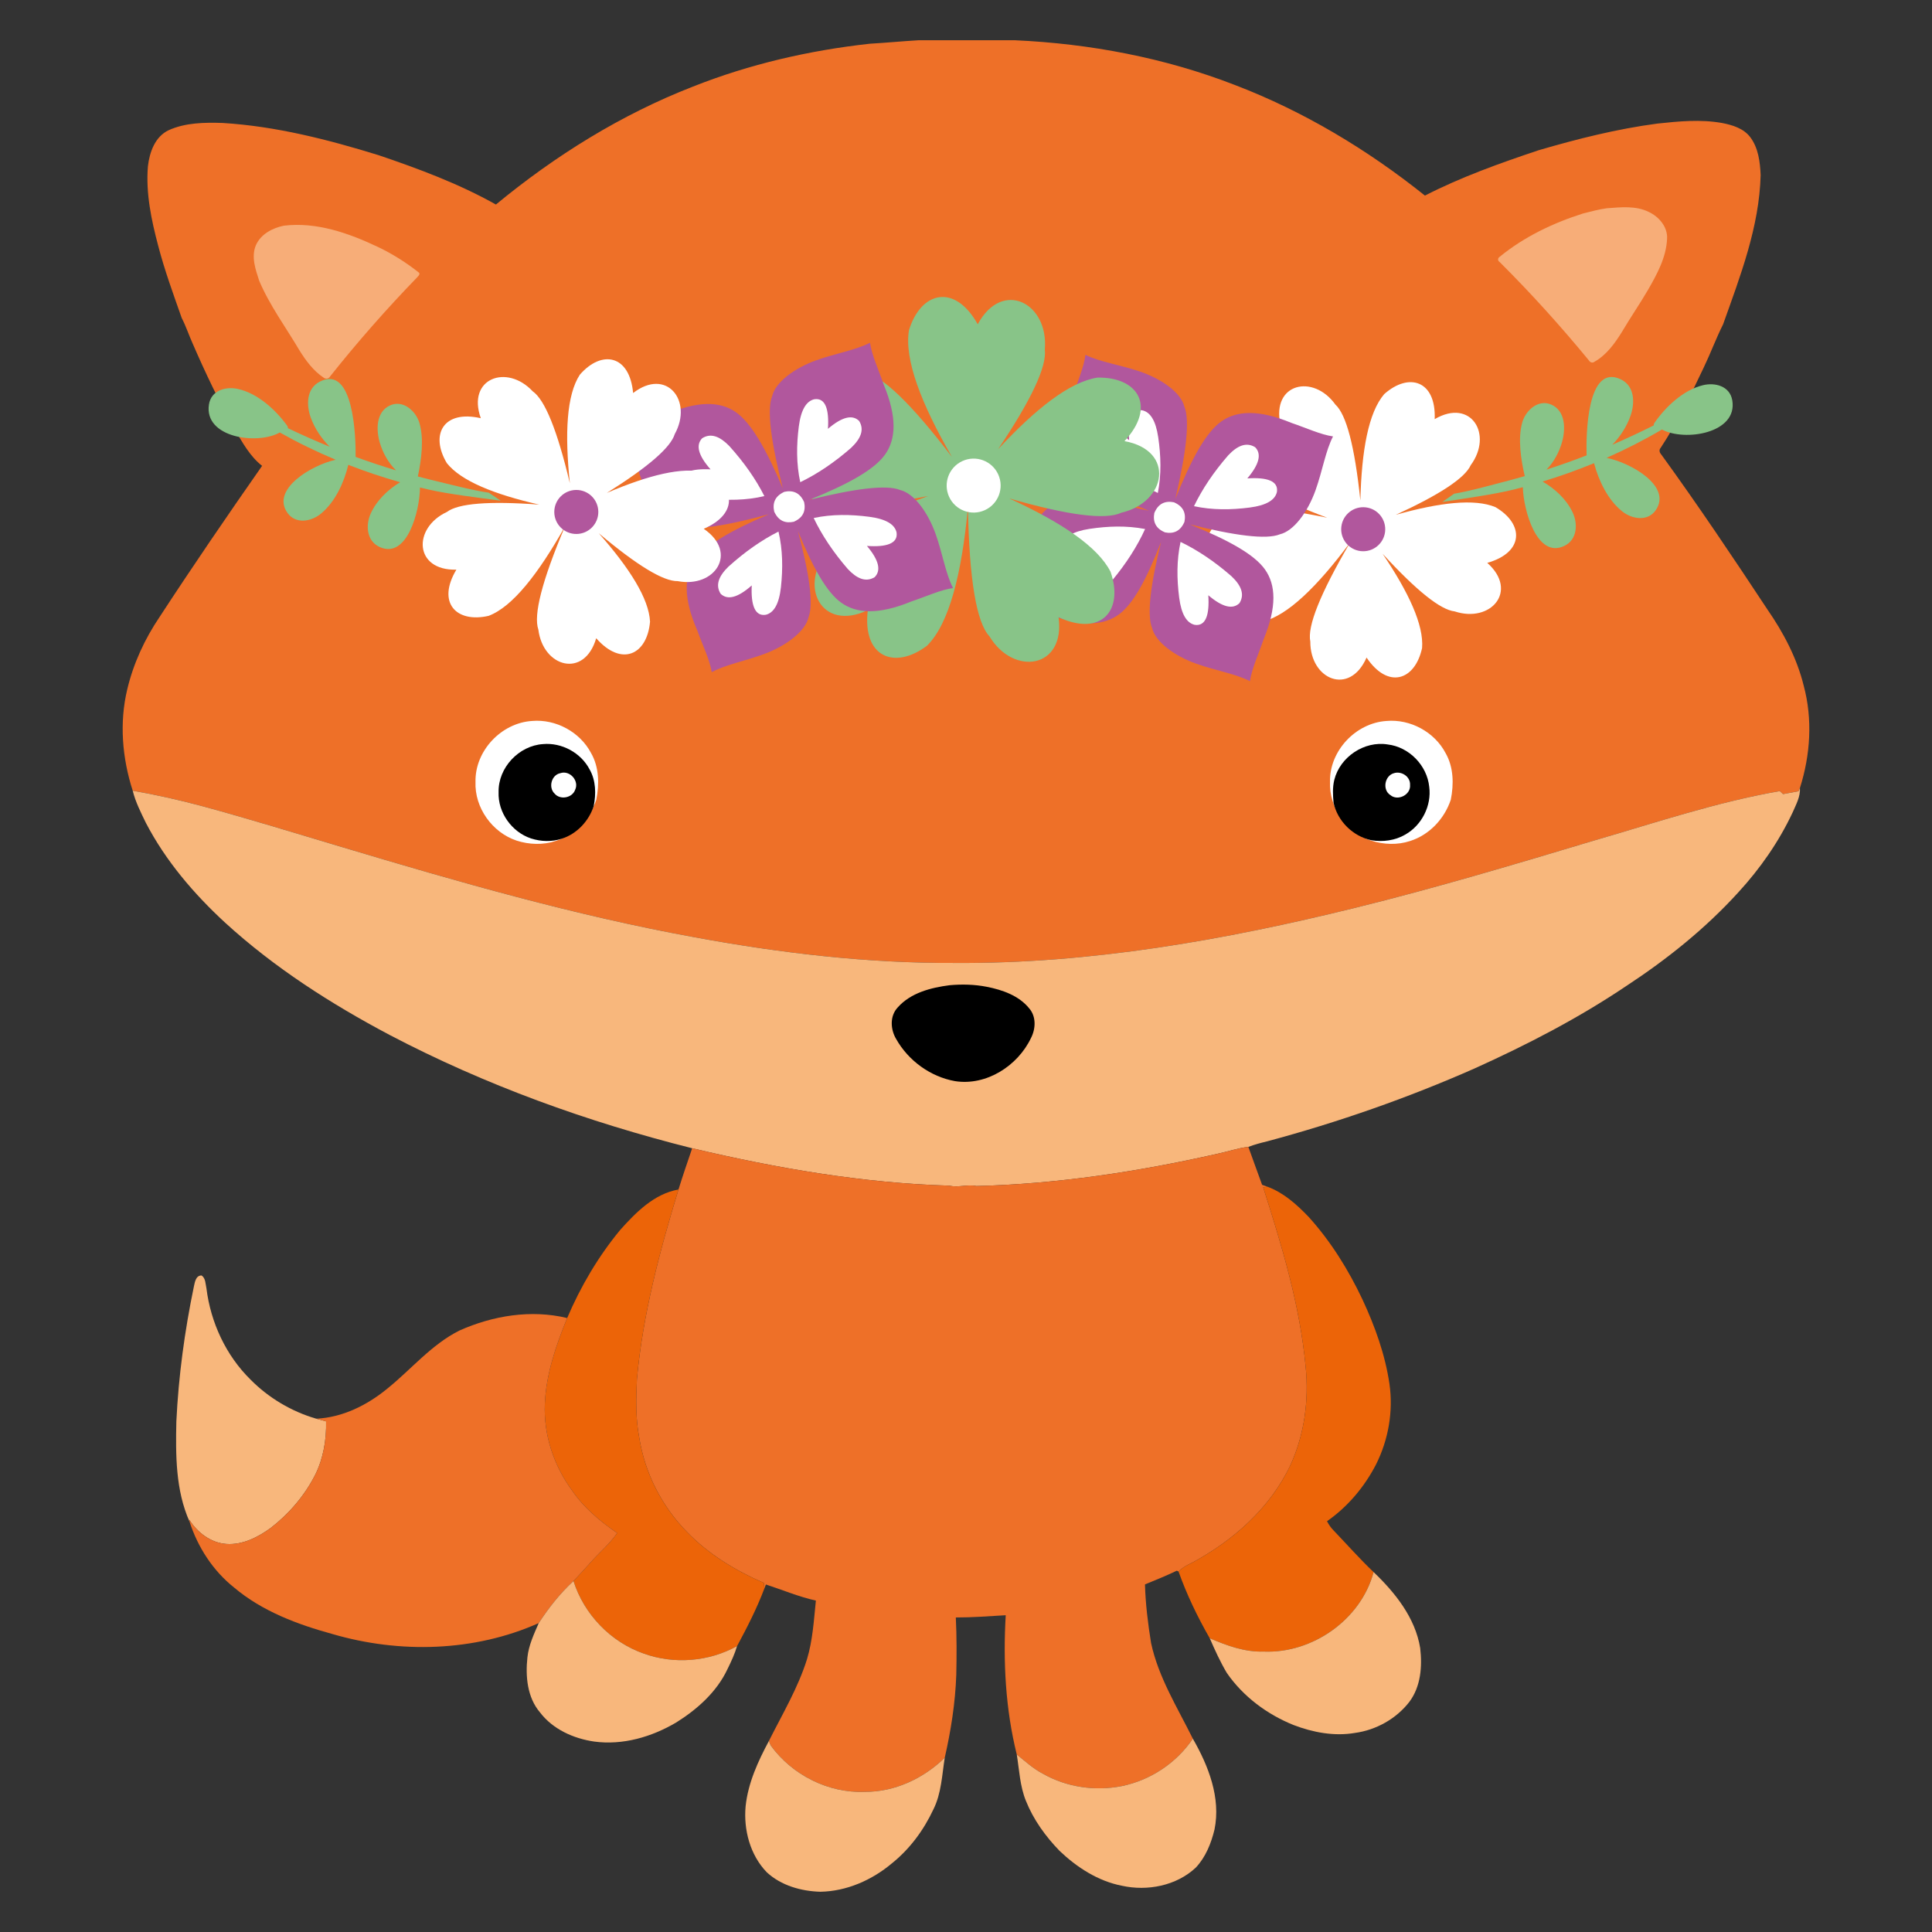 <?xml version="1.0" encoding="utf-8"?>
<!-- Generator: Adobe Illustrator 19.2.1, SVG Export Plug-In . SVG Version: 6.00 Build 0)  -->
<svg version="1.1" id="Layer_1" xmlns="http://www.w3.org/2000/svg" xmlns:xlink="http://www.w3.org/1999/xlink" x="0px" y="0px"
	 width="864px" height="864px" viewBox="0 0 864 864" enable-background="new 0 0 864 864" xml:space="preserve">
<rect x="0" y="0" width="864" height="864" fill="#333333" stroke="none"/>
<g>
	<g>
		<path fill="#EE7028" d="M410.736,18h43.16c33.518,1.522,66.94,7.818,98.27,19.982
			c30.798,11.759,59.368,28.927,85.075,49.488c16.247-8.334,33.486-14.479,50.764-20.26
			c17.437-5.107,35.127-9.555,53.159-11.942c9.611-1.031,19.403-1.982,28.998-0.254
			c4.583,0.888,9.531,2.395,12.497,6.248c3.687,4.829,4.441,11.117,4.71,16.993
			c-0.587,23.225-9.095,45.158-16.787,66.766c-3.116,6.225-5.527,12.774-8.532,19.054
			c-5.852,12.362-11.823,24.732-19.372,36.166c-0.888,0.999-0.523,2.188,0.301,3.085
			c16.406,22.639,31.987,45.848,47.386,69.184c7.184,10.38,13.195,21.727,16.239,34.049
			c4.068,15.026,3.029,31.083-1.673,45.84c-0.167,0.365-0.484,1.094-0.642,1.459
			c-2.315,0.404-4.615,0.833-6.907,1.277c-0.365-0.341-1.086-1.015-1.443-1.356
			c-28.11,4.885-55.213,14.019-82.546,21.957c-35.635,10.689-71.294,21.37-107.428,30.275
			c-58.48,14.408-118.379,25.009-178.793,24.621c-39.124,0.19-78.145-4.385-116.579-11.49
			c-53.444-9.729-105.723-24.764-157.709-40.337c-20.664-6.177-41.273-12.528-62.08-18.19
			c-10.372-2.799-20.862-5.162-31.456-7.002c-4.694-14.582-6.034-30.393-2.434-45.372
			c2.744-11.545,7.803-22.48,14.432-32.297c14.884-22.805,30.267-45.293,45.864-67.614
			c-5.471-4.29-8.818-10.507-12.291-16.39c-7.01-12.418-13.123-25.319-18.801-38.394
			c-1.681-3.743-2.958-7.66-4.845-11.315c-3.767-10.697-7.684-21.37-10.538-32.36
			c-3.061-11.537-5.574-23.471-4.591-35.476c0.722-6.304,3.172-13.306,9.325-16.192
			c7.525-3.378,16.025-3.473,24.129-3.211c23.804,1.459,47.077,7.414,69.787,14.432
			c17.944,6.09,35.833,12.735,52.398,22.044c26.5-21.877,56.053-40.282,88.144-52.755
			c25.287-10.031,52.009-16.176,79.025-19.157C396.225,19.134,403.473,18.436,410.736,18z"/>
		<path fill="#FFFFFF" d="M620.044,322.421c10.615-0.945,21.451,4.897,26.407,14.33
			c3.626,6.285,3.747,13.948,2.347,20.896c-2.85,8.538-9.557,15.718-18.219,18.463
			c-5.61,1.84-11.783,1.619-17.373-0.171c-10.937-3.62-18.893-14.742-18.42-26.297
			C594.493,335.816,606.287,323.296,620.044,322.421z"/>
		<path fill="#FFFFFF" d="M237.907,322.421c10.615-0.945,21.451,4.897,26.407,14.33
			c3.626,6.285,3.747,13.948,2.347,20.896c-2.85,8.538-9.557,15.718-18.219,18.463
			c-5.61,1.84-11.783,1.619-17.373-0.171c-10.937-3.62-18.893-14.742-18.42-26.297
			C212.356,335.816,224.149,323.296,237.907,322.421z"/>
		<path fill="#F7AD78" d="M718.549,93.139c6.217-0.46,12.893-1.229,18.698,1.594
			c4.607,2.117,8.604,6.732,8.278,12.076c-0.381,8.318-4.488,15.819-8.556,22.869
			c-3.663,6.288-7.818,12.275-11.506,18.547c-3.235,5.241-6.97,10.499-12.457,13.583
			c-0.864,0.658-1.903,0.27-2.411-0.587c-12.6-15.335-25.921-30.084-39.988-44.088
			c-0.944-0.595-0.825-1.768,0.095-2.323c10.903-8.913,23.828-15.074,37.189-19.324
			C711.42,94.598,714.933,93.631,718.549,93.139z"/>
		<path fill="#F7AD78" d="M126.894,100.934c14.693-1.776,29.085,3.33,42.161,9.523
			c6.391,3.061,12.449,6.843,18.008,11.244c1.15,0.634,0.095,1.681-0.46,2.276
			c-13.71,14.138-26.73,28.942-38.981,44.357c-0.563,1.071-1.982,1.316-2.902,0.547
			c-4.599-3.061-7.945-7.604-10.824-12.235c-6.082-10.316-13.306-20.038-17.992-31.115
			c-1.625-5.027-3.64-10.633-1.483-15.819C116.57,104.74,121.811,101.981,126.894,100.934z"/>
		<path fill="#F8B77C" d="M804.29,353.859c-2.315,0.405-4.615,0.833-6.907,1.277c-0.365-0.341-1.086-1.015-1.443-1.356
			c-28.11,4.885-55.213,14.019-82.545,21.957c-35.635,10.689-71.294,21.37-107.428,30.274
			c-58.48,14.408-118.379,25.01-178.793,24.621c-39.124,0.19-78.145-4.385-116.579-11.49
			c-53.444-9.729-105.723-24.764-157.709-40.337c-20.664-6.177-41.273-12.528-62.08-18.19
			c-10.372-2.799-20.862-5.162-31.456-7.002c1.245,5.059,3.632,9.714,5.884,14.368
			c8.841,16.993,21.449,31.741,35.468,44.666c21.988,20.101,47.267,36.277,73.538,50.185
			c42.763,22.433,88.508,38.918,135.3,50.669c37.744,8.913,76.21,15.597,115.04,16.731
			c4.004,0.967,8.033-0.698,12.045,0.166c36.317-0.912,72.444-6.439,107.856-14.431
			c4.615-0.952,9.079-2.577,13.789-3.077c2.736-1.047,5.574-1.792,8.429-2.482
			c31.67-8.5,62.722-19.34,92.719-32.582c23.471-10.594,46.443-22.464,67.828-36.864
			c18.23-11.95,35.405-25.699,50.098-41.86c9.817-10.673,18.222-22.726,24.375-35.881
			c1.475-3.465,3.473-6.93,3.211-10.824C804.766,352.765,804.448,353.495,804.29,353.859z"/>
		<path fill="#EE7028" d="M544.482,515.969c4.615-0.952,9.079-2.577,13.789-3.077
			c2.062,5.646,4.052,11.323,6.145,16.961c0.801,0.278,1.602,0.563,2.41,0.856
			c-0.484,0.063-1.443,0.198-1.927,0.262c8.35,26.135,16.414,52.644,18.975,80.087
			c1.546,14.883-0.484,30.243-6.684,43.929c-8.984,19.229-25.58,33.898-44.024,43.842
			c-2.204,1.031-4.409,2.173-6.114,3.957c-0.198-0.087-0.587-0.278-0.777-0.365
			c-4.662,2.236-9.46,4.179-14.241,6.137c0.254,8.778,1.332,17.524,2.728,26.199
			c3.291,15.375,11.791,28.863,18.682,42.795c-7.303,10.863-18.991,18.595-31.805,21.203
			c-11.934,2.347-24.7,0.5-35.294-5.566c-4.322-2.22-7.874-5.559-11.64-8.564
			c-5.051-20.331-6.145-41.439-4.94-62.286c-7.438,0.436-14.868,1.007-22.321,0.999
			c0.42,8.548,0.397,17.112,0.206,25.668c-0.436,12.505-2.387,24.898-5.162,37.078
			c-9.499,9.254-22.417,15.351-35.809,15.225c-16.255,0.658-32.4-7.541-41.939-20.625
			c-0.381-0.69-0.674-1.403-0.864-2.157c6.003-11.973,12.957-23.606,16.993-36.444
			c2.585-8.524,3.084-17.484,3.996-26.294c-7.668-1.697-14.907-4.782-22.345-7.192c-0.174,0.452-0.523,1.348-0.698,1.8
			c-0.048-0.626-0.143-1.871-0.198-2.498c-12.679-5.503-24.795-12.838-34.446-22.845
			c-11.244-11.45-18.864-26.397-21.322-42.272c-1.673-8.58-1.427-17.366-1.023-26.048
			c2.648-28.903,10.142-57.1,18.595-84.79c1.911-6.193,4.036-12.306,6.114-18.444
			c37.744,8.913,76.21,15.597,115.04,16.731c4.004,0.967,8.033-0.698,12.045,0.167
			C472.942,529.489,509.069,523.962,544.482,515.969z"/>
		<path fill="#EC6408" d="M564.9,530.971c0.484-0.063,1.443-0.198,1.927-0.262
			c7.255,2.696,13.163,8.017,18.444,13.528c9.88,10.943,17.746,23.598,24.034,36.904
			c5.59,12.029,10.165,24.677,12.085,37.855c1.736,12.203-0.492,24.859-5.995,35.865
			c-5.186,10.047-12.647,18.959-21.949,25.43c0.785,1.538,1.776,2.966,3.005,4.195
			c5.923,6.201,11.609,12.639,17.825,18.555c-5.614,21.195-27.341,36.46-49.131,35.556
			c-8.453,0.27-16.501-2.664-24.137-5.955c-5.471-9.539-10.269-19.483-13.956-29.854
			c1.705-1.784,3.909-2.926,6.114-3.957c18.444-9.944,35.04-24.613,44.024-43.842
			c6.201-13.686,8.231-29.046,6.684-43.929C581.314,583.615,573.25,557.107,564.9,530.971z"/>
		<path fill="#EC6408" d="M277.307,550.089c7.073-7.914,15.217-16.208,26.12-18.143
			c-8.453,27.69-15.946,55.887-18.595,84.79c-0.404,8.683-0.65,17.469,1.023,26.048
			c2.458,15.875,10.078,30.822,21.322,42.272c9.65,10.007,21.766,17.342,34.446,22.845
			c0.056,0.626,0.151,1.871,0.198,2.498c-3.354,8.897-7.699,17.373-12.203,25.739
			c-12.616,7.018-28.284,8.262-41.844,3.307c-14.717-5.17-26.603-17.532-31.305-32.4
			c2.466-2.617,4.908-5.257,7.303-7.945c3.973-4.599,8.778-8.461,12.227-13.52
			c-7.628-5.241-14.86-11.26-20.117-18.959c-8.215-11.125-12.83-24.986-12.227-38.854
			c0.571-13.322,4.995-26.096,9.983-38.331C259.656,575.313,267.53,561.936,277.307,550.089z"/>
		<path fill="#F8B77C" d="M86.707,575.329c0.444-1.935,0.833-4.948,3.441-4.94c1.863,1.285,1.729,3.838,2.181,5.836
			c1.903,15.248,8.738,29.973,19.744,40.773c8.096,8.175,18.293,14.233,29.339,17.445
			c1.467,0.42,2.934,0.825,4.417,1.197c0.19,8.191-1.229,16.565-4.893,23.939
			c-4.726,9.277-11.664,17.381-19.887,23.733c-5.717,4.147-12.528,7.652-19.792,7.152
			c-6.978-0.476-13.004-5.114-16.636-10.879c0.032,0.206,0.087,0.634,0.119,0.848
			c-6.232-14.003-6.201-29.696-5.876-44.73C79.841,615.412,82.576,595.216,86.707,575.329z"/>
		<path fill="#EE7028" d="M205.482,595.01c14.979-6.677,32.043-9.476,48.156-5.574
			c-4.988,12.235-9.412,25.009-9.983,38.331c-0.603,13.869,4.012,27.729,12.227,38.854
			c5.257,7.699,12.489,13.718,20.117,18.959c-3.449,5.059-8.255,8.921-12.227,13.52
			c-2.395,2.688-4.837,5.329-7.303,7.945c-6.019,5.519-11.078,11.981-15.542,18.809
			c-28.776,12.838-62.143,13.686-92.196,4.908c-15.7-4.306-31.432-10.181-44.024-20.799
			c-9.46-7.509-16.279-18.079-19.966-29.529c-0.032-0.214-0.087-0.642-0.119-0.848
			c3.632,5.765,9.658,10.403,16.636,10.879c7.263,0.5,14.075-3.005,19.792-7.152
			c8.223-6.351,15.161-14.455,19.887-23.733c3.663-7.374,5.083-15.748,4.893-23.939
			c-1.483-0.373-2.95-0.777-4.417-1.197c11.72-0.531,22.694-6.003,31.646-13.322
			C183.875,612.446,192.891,601.298,205.482,595.01z"/>
		<path fill="#F8B77C" d="M614.277,703.04c9.65,9.214,18.634,20.442,20.839,33.978
			c0.983,8.207,0.27,17.278-4.869,24.098c-5.868,7.557-14.86,12.576-24.312,13.861
			c-9.254,1.586-18.777-0.222-27.452-3.537c-11.839-4.774-22.543-12.743-29.831-23.281
			c-2.95-4.956-5.337-10.237-7.644-15.518c7.636,3.291,15.684,6.225,24.137,5.955
			C586.936,739.5,608.663,724.236,614.277,703.04z"/>
		<path fill="#F8B77C" d="M240.927,725.853c4.464-6.827,9.523-13.29,15.542-18.809
			c4.702,14.868,16.588,27.23,31.305,32.4c13.559,4.956,29.228,3.711,41.844-3.307
			c-1.063,3.584-2.648,6.97-4.298,10.324c-4.782,10.181-13.512,17.96-22.916,23.844
			c-10.966,6.478-23.947,10.277-36.729,8.524c-9.206-1.356-18.42-5.463-24.177-13.02
			c-5.733-6.732-6.55-16.144-5.638-24.597C236.431,735.773,238.778,730.793,240.927,725.853z"/>
		<path fill="#F8B77C" d="M533.444,777.553c6.978,12.124,12.584,26.421,9.69,40.607
			c-1.491,6.177-3.981,12.402-8.397,17.072c-8.659,8.096-21.608,10.602-32.994,8.088
			c-10.681-2.07-20.117-8.199-27.896-15.597c-6.272-6.47-11.664-13.924-15.034-22.321
			c-2.704-6.597-2.982-13.813-4.107-20.775c3.767,3.005,7.319,6.344,11.64,8.564
			c10.594,6.066,23.36,7.914,35.294,5.566C514.453,796.148,526.141,788.416,533.444,777.553z"/>
		<path fill="#F8B77C" d="M333.44,807.78c1.094-10.419,5.543-20.117,10.435-29.252
			c0.19,0.753,0.484,1.467,0.864,2.157c9.539,13.084,25.683,21.283,41.939,20.625
			c13.393,0.127,26.31-5.971,35.809-15.225c-1.221,7.755-1.491,15.899-5.059,23.059
			c-4.337,9.285-10.578,17.762-18.618,24.185c-8.897,7.478-20.212,12.465-31.94,12.671
			c-8.603-0.246-17.548-2.767-23.979-8.722C335.446,829.57,332.48,818.279,333.44,807.78z"/>
		<path d="M242.862,332.759c8.358-0.745,16.89,3.862,20.791,11.299c2.855,4.956,2.95,10.998,1.848,16.477
			c-2.244,6.732-7.525,12.394-14.344,14.558c-4.417,1.451-9.277,1.277-13.678-0.135
			c-8.611-2.855-14.876-11.624-14.503-20.735C222.745,343.321,232.03,333.449,242.862,332.759z"/>
		<path d="M596.713,348.729c2.569-10.253,13.44-17.516,23.891-15.803c9.563,1.126,17.603,9.389,18.555,18.967
			c1.11,8.429-3.338,17.183-10.729,21.346c-4.528,2.648-9.975,3.354-15.105,2.53
			c-8.286-1.776-15.114-8.477-16.953-16.755C596.071,355.596,595.872,352.083,596.713,348.729z"/>
		<path fill="#FFFFFF" d="M250.569,345.771c4.258-1.467,8.595,3.449,6.621,7.47c-1.292,3.616-6.684,4.615-9.159,1.673
			C245.13,352.194,246.581,346.548,250.569,345.771z"/>
		<path fill="#FFFFFF" d="M623.293,345.795c3.394-1.15,7.501,1.499,7.287,5.218c0.412,4.425-5.487,7.39-8.841,4.528
			C618.115,353.193,619.225,346.969,623.293,345.795z"/>
		<path d="M401.459,450.535c5.812-6.566,14.836-8.849,23.217-9.944c5.527-0.492,11.125-0.365,16.58,0.706
			c7.026,1.372,14.447,3.949,19.062,9.714c3.132,3.655,2.87,9.079,0.753,13.171
			c-5.907,12.473-19.982,21.505-33.978,19.308c-10.966-1.951-20.862-9.143-26.318-18.825
			C398.2,460.36,397.843,454.389,401.459,450.535z"/>
	</g>
	<g>
		<g>
			<g>
				<path fill="#FFFFFF" d="M668.766,226.791c-9.342-3.896-24.982-2.083-44.564,3.44
					c19.873-9.131,30.941-16.508,33.51-22.193c10.097-13.722,0.197-30.127-16.111-20.599
					c0.673-17.192-11.444-21.072-22.567-11.195c-7.039,8.188-10.124,25.192-10.672,47.559
					c-2.541-24.253-6.281-38.421-11.176-42.886c-9.918-13.852-28.583-9.523-24.577,8.935
					c-16.137-5.967-23.581,4.351-17.637,17.987c5.306,8.738,19.207,16.557,38.572,23.688
					c-22.149-4.557-35.829-5.194-41.356-2.058c-16.244,5.137-17.91,24.225,0.879,26.136
					c-10.673,13.493-3.17,23.769,11.636,22.343c11.121-2.611,24.481-15.786,39.029-35.273
					c-13.342,22.809-19.17,37.456-17.756,44.234c-0.072,17.037,17.593,24.457,25.154,7.15
					c9.587,14.286,21.663,10.282,24.83-4.252c0.823-10.261-5.976-24.879-17.651-42.162
					c15.228,16.587,25.911,25.081,32.213,25.773c16.175,5.348,28.704-9.149,14.592-21.701
					C681.669,247.028,681.604,234.305,668.766,226.791z"/>
				<polygon fill="#FFFFFF" points="612.182,232.901 612.183,232.899 612.183,232.899 				"/>
			</g>
			
				<ellipse transform="matrix(0.119 -0.993 0.993 0.119 301.956 813.925)" fill="#B1579D" cx="609.697" cy="236.784" rx="9.845" ry="9.845"/>
		</g>
		<path fill="#88C488" d="M223.927,223.918c-9.292-1.268-23.226-2.913-32.133-4.962
			c-1.327-0.305-2.652-0.624-3.975-0.949c-0.084,10.366-5.727,32.305-18.094,26.589
			c-5.865-2.711-6.286-9.834-3.897-15.04c2.687-5.855,7.597-10.55,13.103-13.9
			c-7.841-2.222-15.572-4.817-23.16-7.776c-1.954,7.938-5.78,16.419-12.14,21.758
			c-4.274,3.589-11.316,4.956-15.046-0.226c-7.553-10.494,10.567-21.367,21.542-23.812
			c-8.556-3.581-16.912-7.64-25.006-12.194c-10.055,5.682-33.964,2.355-31.681-12.504
			c0.973-6.332,7.505-8.199,13.021-6.951c8.818,1.995,16.777,9.272,21.933,16.378
			c0.295,0.407,0.388,0.801,0.354,1.161c6.168,2.941,12.406,5.713,18.714,8.302
			c-3.705-3.642-6.66-8.109-8.429-12.87c-2.09-5.626-2.132-13.194,4.069-16.304
			c15.052-7.549,16.045,24.662,15.941,33.709c5.961,2.193,11.989,4.197,18.079,6.022
			c-3.452-3.305-5.917-7.87-7.231-12.23c-1.729-5.736-1.855-13.905,4.53-16.814
			c5.817-2.65,11.534,2.449,13.134,7.812c2.14,7.175,0.895,16.534-0.688,23.962c1.976,0.519,3.95,1.045,5.94,1.521
			c7.191,1.721,18.583,4.704,25.782,5.733L223.927,223.918z"/>
		<path fill="#88C488" d="M645.029,224.472c9.266-1.445,23.166-3.356,32.033-5.574c1.321-0.331,2.64-0.674,3.956-1.025
			c0.282,10.363,6.342,32.19,18.598,26.239c5.812-2.822,6.098-9.952,3.61-15.112
			c-2.798-5.803-7.797-10.403-13.366-13.648c7.797-2.371,15.477-5.113,23.008-8.216
			c2.105,7.899,6.093,16.306,12.553,21.523c4.342,3.506,11.409,4.74,15.04-0.513
			c7.352-10.636-10.973-21.161-21.992-23.396c8.487-3.743,16.763-7.961,24.769-12.669
			c10.162,5.489,34.003,1.706,31.437-13.106c-1.094-6.312-7.66-8.054-13.151-6.702
			c-8.778,2.162-16.597,9.591-21.616,16.793c-0.288,0.413-0.372,0.809-0.332,1.168
			c-6.111,3.058-12.295,5.948-18.552,8.657c3.635-3.712,6.505-8.235,8.182-13.029
			c1.982-5.665,1.879-13.232-4.379-16.223c-15.194-7.26-15.571,24.964-15.295,34.007
			c-5.918,2.307-11.907,4.424-17.96,6.366c3.389-3.37,5.765-7.981,6.996-12.366
			c1.619-5.768,1.589-13.938-4.85-16.725c-5.866-2.538-11.486,2.668-12.982,8.061
			c-2.003,7.215-0.58,16.548,1.145,23.945c-1.966,0.556-3.929,1.12-5.91,1.634
			c-7.157,1.858-18.49,5.057-25.668,6.224L645.029,224.472z"/>
		<g>
			<path fill="#B1579D" d="M450.38,269.091c5.641,0.69,12.117,3.556,18.766,5.648
				c14.774,5.746,24.625,4.956,31.359-0.064c6.416-4.783,12.361-15.87,18.731-32.367
				c-4.668,18.985-6.427,32.594-4.024,38.506c1.44,6.184,9.896,12.48,19.729,15.992
				c8.738,3.12,17.633,4.493,24.043,7.827c0.816-5.624,3.826-12.035,6.067-18.636
				c6.075-14.643,5.506-24.507,0.637-31.352c-4.797-6.744-16.341-13.134-33.628-20.14
				c19.913,4.986,34.188,6.926,40.281,4.446c6.183-1.442,12.476-9.902,15.983-19.736
				c3.116-8.739,4.485-17.635,7.816-24.047c-5.625-0.813-12.037-3.82-18.638-6.058
				c-14.645-6.068-24.51-5.494-31.353-0.623c-6.871,4.892-13.372,16.792-20.529,34.639
				c4.824-20.55,6.62-35.253,3.989-41.409c-1.55-6.157-10.118-12.301-20.013-15.636
				c-8.792-2.963-17.71-4.177-24.18-7.395c-0.715,5.638-3.61,12.102-5.732,18.741
				c-5.811,14.749-5.066,24.602-0.075,31.359c4.941,6.689,16.689,12.9,34.24,19.633
				c-20.158-4.595-34.571-6.247-40.636-3.622c-6.15,1.578-12.256,10.173-15.546,20.082
				C454.742,253.684,453.569,262.608,450.38,269.091z"/>
			<path fill="#FFFFFF" d="M510.801,183.487c-4.956-0.658-6.583,4.574-5.848,13.338
				c-6.397-5.246-11.049-6.283-14.011-3.248c-2.37,4.007-0.529,7.995,3.841,11.971
				c7.629,6.405,15.3,11.363,23.011,14.906c1.628-8.257,1.388-16.563,0.172-24.894l-0-0
				C516.849,187.982,514.356,184.25,510.801,183.487z"/>
			<path fill="#FFFFFF" d="M558.847,226.977c7.596-0.984,11.37-3.412,12.196-6.953
				c0.745-4.944-4.458-6.662-13.234-6.08c5.357-6.305,6.475-10.937,3.492-13.953
				c-3.965-2.44-7.984-0.669-12.036,3.632c-6.537,7.516-11.628,15.099-15.305,22.747
				c8.228,1.772,16.536,1.677,24.888,0.607H558.847z"/>
			<path fill="#FFFFFF" d="M534.278,279.432c4.943,0.747,6.664-4.455,6.086-13.231
				c6.303,5.36,10.934,6.48,13.951,3.499c2.442-3.964,0.672-7.984-3.626-12.038
				c-7.513-6.541-15.094-11.635-22.74-15.316c-1.776,8.227-1.684,16.536-0.618,24.887l0,0
				C528.312,274.829,530.737,278.604,534.278,279.432z"/>
			<path fill="#FFFFFF" d="M529.63,233.508l-0.001-0.001c0.011,0.004,0.021,0.008,0.032,0.013
				c0.848-4.015-0.486-7.039-4.542-8.827c0.006-0.015,0.012-0.03,0.018-0.046
				c-4.091-0.83-7.134,0.544-8.868,4.672l0.001,0.001c-0.012-0.004-0.023-0.009-0.035-0.013
				c-0.772,4.047,0.625,7.052,4.729,8.754l0.002,0.001c-0.002,0.005-0.004,0.011-0.006,0.016
				C524.896,238.861,527.864,237.51,529.63,233.508z"/>
			<path fill="#FFFFFF" d="M485.336,263.551c4.018,2.353,7.997,0.494,11.954-3.895
				c6.372-7.658,11.295-15.351,14.803-23.077c-8.265-1.591-16.569-1.314-24.895-0.061l-0,0
				c-7.572,1.151-11.293,3.66-12.04,7.219c-0.636,4.959,4.603,6.563,13.364,5.788
				C483.304,255.947,482.289,260.602,485.336,263.551z"/>
		</g>
		<g>
			<g>
				<path fill="#88C488" d="M490.785,168.864c-12.263,1.885-27.472,13.761-44.44,32.037
					c14.97-22.237,21.844-37.02,20.905-44.607c1.81-20.803-19.019-31.652-30.004-11.275
					c-10.266-18.42-25.423-14.748-30.759,2.685c-2.141,13.06,5.481,32.823,19.18,56.579
					c-18.136-23.758-31.09-36.198-39.062-37.747c-19.218-8.167-35.987,8.274-20.018,25.033
					c-20.694,4.053-21.9,19.601-6.979,30.077c11.129,5.758,30.665,5.07,55.48,0.175
					c-26.086,9.365-40.809,17.428-44.59,24.236c-13.72,15.741-3.284,36.78,17.598,26.79
					c-2.559,20.931,11.85,26.896,26.434,15.955c9.972-9.829,15.545-32.142,18.334-61.818
					c0.593,32.382,3.84,51.429,9.645,57.619c10.796,17.874,34.017,14.367,30.886-8.57
					c19.148,8.832,29.231-3.064,23.27-20.294c-5.687-11.263-22.13-22.221-45.375-32.857
					c26.521,7.641,43.12,9.712,50.157,6.415c20.34-4.725,24.2-27.89,1.423-32.021
					C517.201,181.808,509.014,168.535,490.785,168.864z"/>
				<polygon fill="#88C488" points="435.47,211.365 435.47,211.363 435.47,211.363 				"/>
			</g>
			
				<ellipse transform="matrix(0.91 -0.415 0.415 0.91 -50.806 200.344)" fill="#FFFFFF" cx="435.348" cy="217.014" rx="12.067" ry="12.067"/>
		</g>
		<g>
			<path fill="#B1579D" d="M418.458,238.911c-3.479-9.844-9.748-18.322-15.927-19.782
				c-6.114-2.509-20.494-0.582-40.56,4.397c17.42-7.066,29.047-13.5,33.859-20.282
				c4.861-6.851,5.418-16.716-0.673-31.352c-2.248-6.598-5.266-13.005-6.088-18.629
				c-6.407,3.341-15.3,4.724-24.034,7.855c-9.829,3.523-18.278,9.829-19.711,16.015
				c-2.513,6.205-0.438,20.871,4.778,41.325c-7.496-17.708-14.223-29.482-21.186-34.242
				c-6.934-4.74-16.808-5.125-31.335,1.221c-6.558,2.363-12.912,5.492-18.52,6.412
				c3.452,6.347,4.991,15.216,8.273,23.893c3.694,9.766,10.147,18.104,16.356,19.428
				c6.14,2.363,20.375,0.152,40.189-5.214c-17.149,7.334-28.57,13.944-33.237,20.778
				c-4.737,6.937-5.118,16.811,1.235,31.334c2.366,6.557,5.498,12.909,6.421,18.517
				c6.346-3.455,15.213-4.998,23.89-8.284c9.764-3.699,18.099-10.155,19.421-16.365
				c2.29-5.957,0.271-19.53-4.758-38.422c6.683,16.373,12.838,27.345,19.345,32.004
				c6.829,4.891,16.692,5.493,31.355-0.534c6.608-2.219,13.029-5.208,18.655-6.005
				C422.893,256.559,421.549,247.659,418.458,238.911z"/>
			<path fill="#FFFFFF" d="M364.162,178.544c4.942-0.753,6.669,4.447,6.101,13.224
				c6.296-5.367,10.927-6.492,13.947-3.515c2.446,3.961,0.682,7.983-3.612,12.042
				c-7.506,6.55-15.081,11.653-22.722,15.342c-1.785-8.225-1.704-16.534-0.647-24.886l0-0
				C358.201,183.154,360.622,179.375,364.162,178.544z"/>
			<path fill="#FFFFFF" d="M316.955,222.942c-7.613-0.839-11.433-3.194-12.326-6.719
				c-0.839-4.929,4.33-6.746,13.116-6.331c-5.476-6.202-6.682-10.812-3.758-13.883
				c3.918-2.515,7.97-0.821,12.103,3.402c6.68,7.39,11.914,14.875,15.736,22.451
				c-8.193,1.929-16.501,1.992-24.872,1.081H316.955z"/>
			<path fill="#FFFFFF" d="M342.519,274.919c-4.928,0.841-6.748-4.328-6.337-13.113
				c-6.199,5.479-10.809,6.687-13.882,3.764c-2.517-3.916-0.825-7.97,3.396-12.105
				c7.387-6.683,14.869-11.921,22.444-15.747c1.932,8.192,2,16.501,1.093,24.871l-0,0
				C348.397,270.203,346.044,274.024,342.519,274.919z"/>
			<path fill="#FFFFFF" d="M346.29,228.916l0.001-0.001c-0.011,0.004-0.021,0.009-0.032,0.013
				c-0.925-3.998,0.351-7.047,4.372-8.912c-0.006-0.015-0.013-0.03-0.019-0.045
				c4.074-0.908,7.143,0.408,8.956,4.502l-0.001,0.001c0.012-0.005,0.023-0.009,0.035-0.014
				c0.849,4.032-0.49,7.062-4.561,8.843l-0.002,0.001c0.002,0.005,0.004,0.011,0.006,0.016
				C351.126,234.176,348.132,232.882,346.29,228.916z"/>
			<path fill="#FFFFFF" d="M391.149,258.108c-3.972,2.429-7.986,0.646-12.026-3.666
				c-6.516-7.535-11.585-15.133-15.241-22.791c8.233-1.748,16.541-1.63,24.889-0.536l0,0
				c7.593,1.006,11.36,3.444,12.176,6.988c0.731,4.946-4.477,6.65-13.251,6.042
				C393.036,250.466,394.14,255.101,391.149,258.108z"/>
		</g>
		<g>
			<g>
				<path fill="#FFFFFF" d="M315.13,211.294c-9.766-2.662-25.042,1.147-43.752,9.143
					c18.534-11.611,28.561-20.351,30.377-26.318c8.249-14.907-3.68-29.901-18.626-18.356
					c-1.544-17.135-14.06-19.426-23.819-8.2c-5.927,9.025-6.8,26.285-4.467,48.536
					c-5.639-23.725-11.171-37.294-16.599-41.092c-11.617-12.462-29.57-5.767-23.224,12.021
					c-16.77-3.842-22.826,7.348-15.177,20.106c6.386,7.983,21.177,13.949,41.298,18.531
					c-22.551-1.671-36.2-0.543-41.277,3.278c-15.448,7.184-14.646,26.327,4.233,25.806
					c-8.849,14.754-0.087,23.979,14.413,20.661c10.693-4.02,22.247-18.804,34.169-40
					c-10.297,24.335-14.194,39.61-11.92,46.15c2.119,16.904,20.592,21.991,25.865,3.855
					c11.345,12.935,22.806,7.41,24.077-7.41c-0.504-10.282-9.127-23.904-22.927-39.541
					c17.235,14.491,28.922,21.541,35.26,21.416c16.729,3.223,27.289-12.764,11.68-23.397
					C330.529,229.704,328.828,217.095,315.13,211.294z"/>
				<polygon fill="#FFFFFF" points="259.802,224.63 259.803,224.629 259.802,224.629 				"/>
			</g>
			
				<ellipse transform="matrix(1 -0.009 0.009 1 -2.171 2.47)" fill="#B1579D" cx="257.837" cy="228.801" rx="9.845" ry="9.845"/>
		</g>
	</g>
</g>
</svg>
